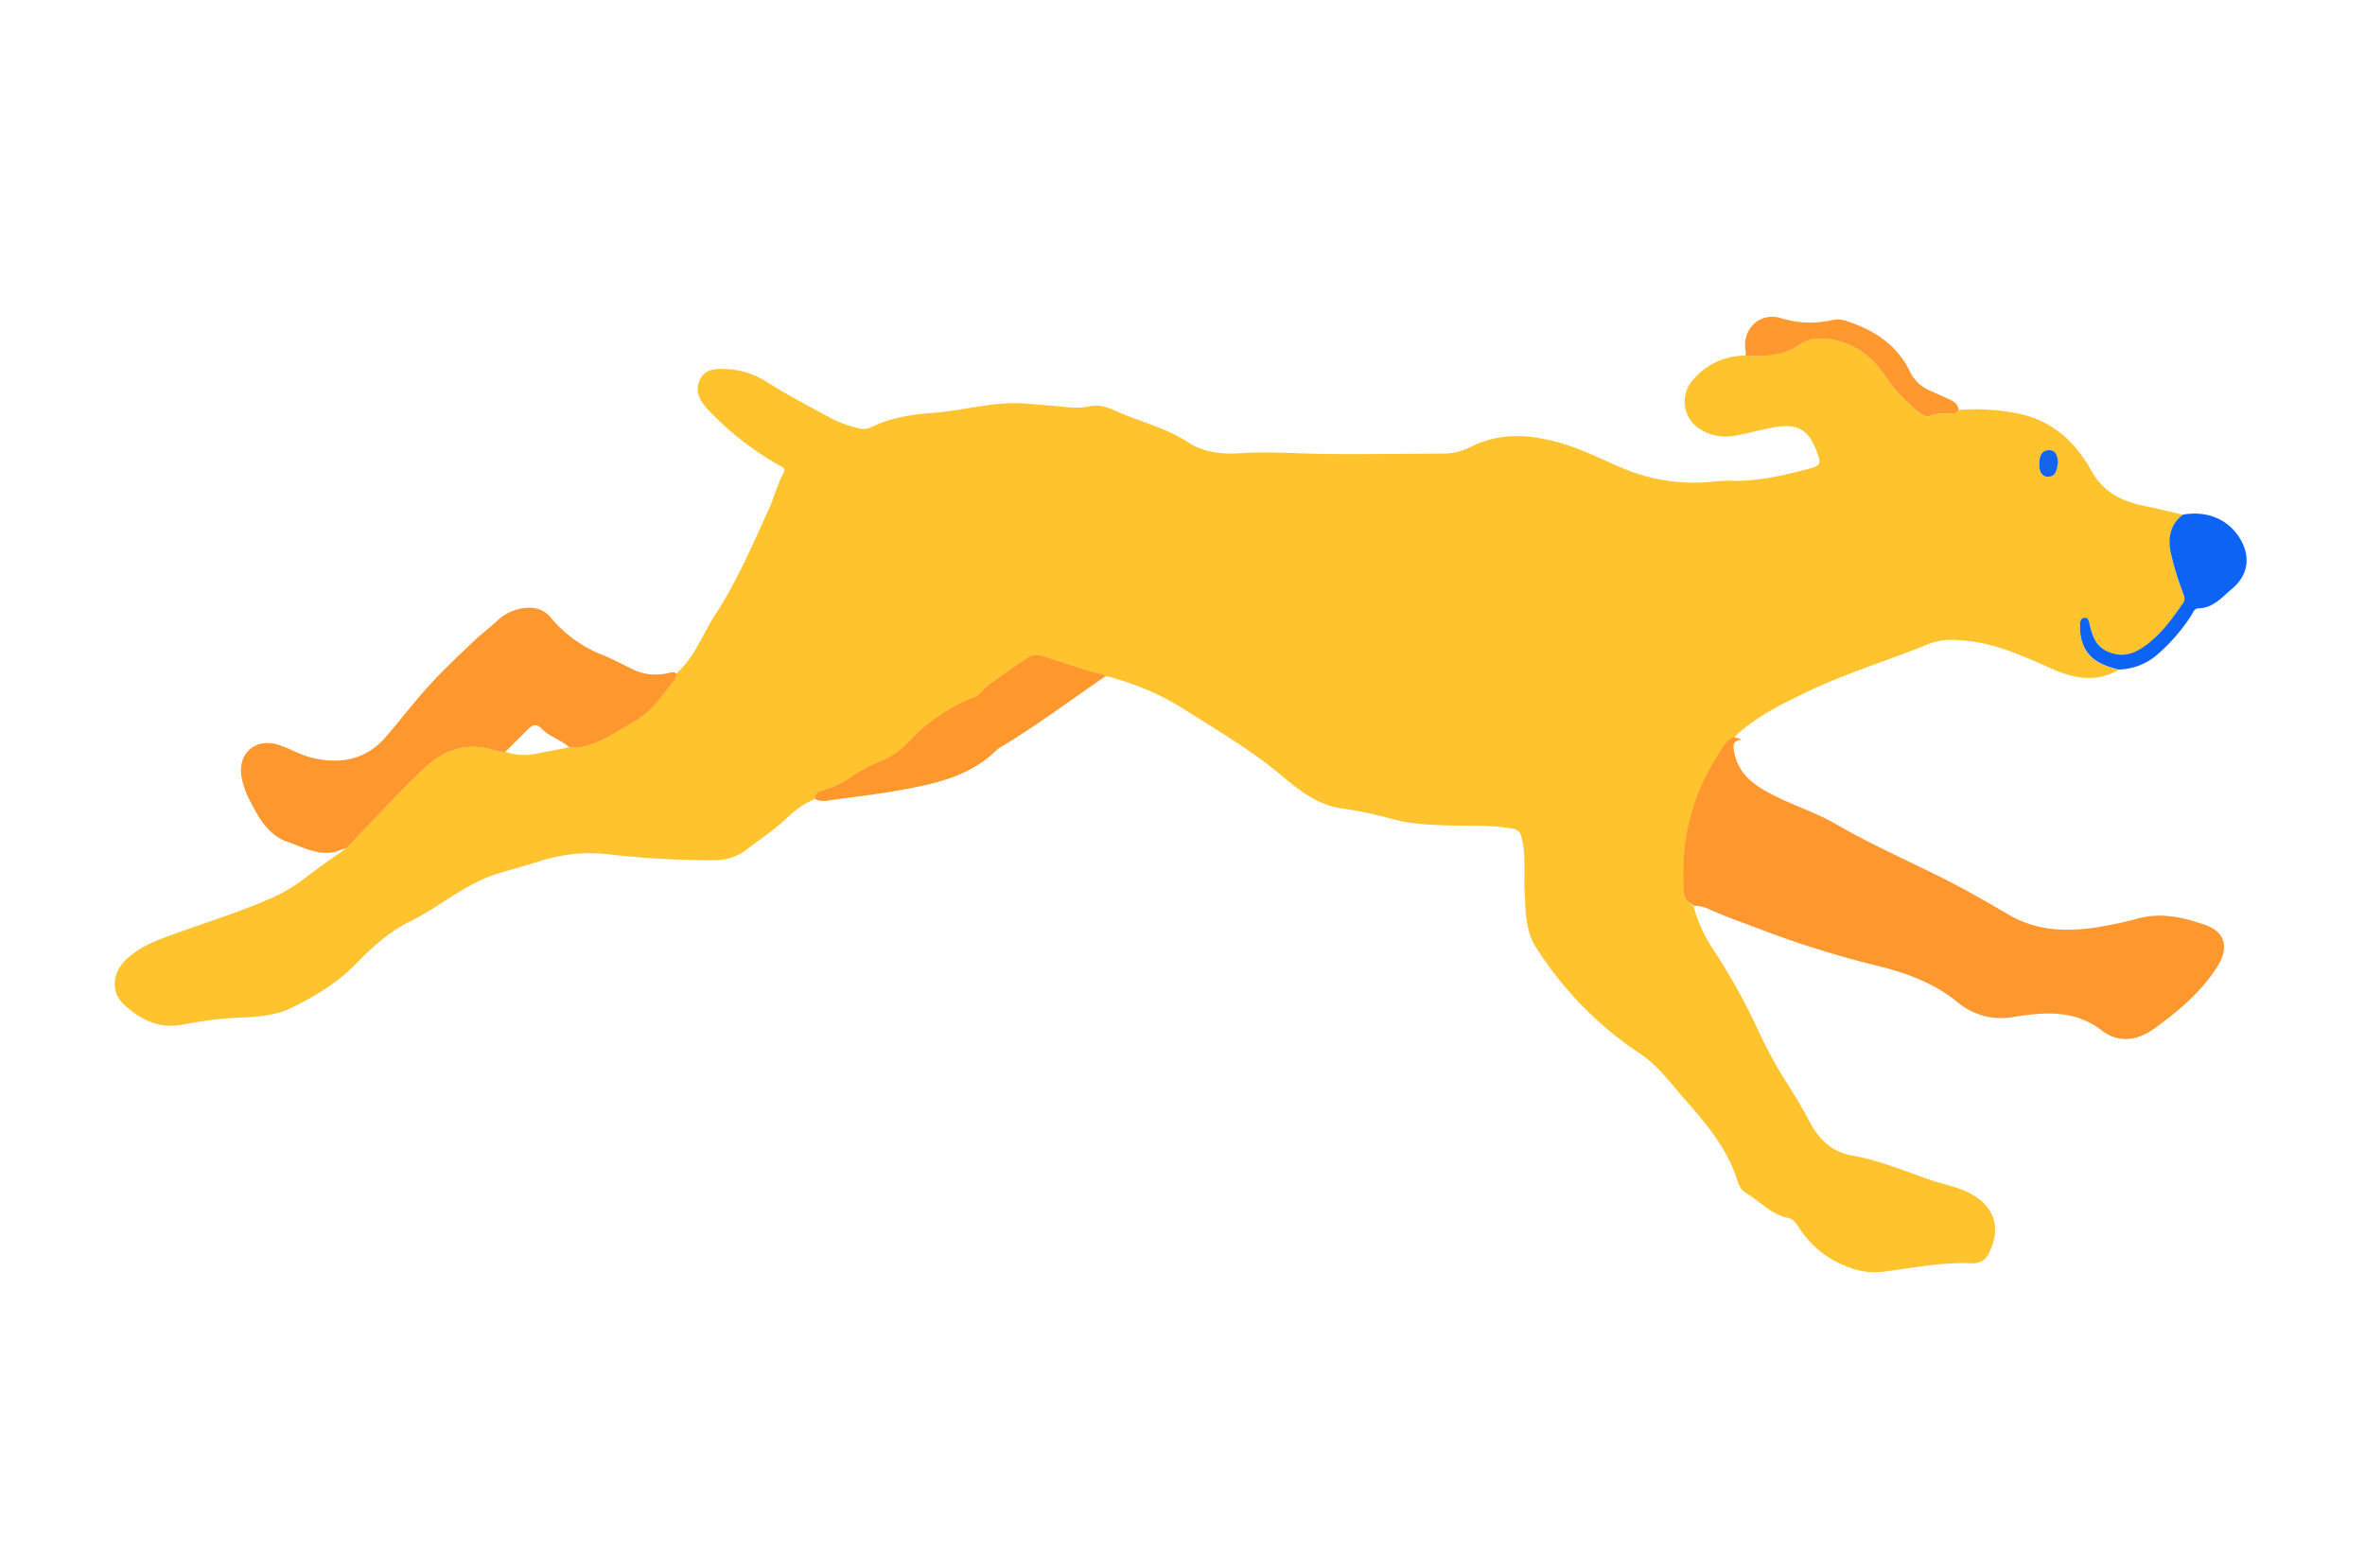 <svg id="Layer_1" data-name="Layer 1" xmlns="http://www.w3.org/2000/svg" viewBox="0 0 670.47 444.58"><defs><style>.cls-1{fill:#fec32d;}.cls-2{fill:#fe972d;}.cls-3{fill:#fe982d;}.cls-4{fill:#0d63f4;}.cls-5{fill:#fe982f;}.cls-6{fill:#1465ec;}</style></defs><g id="_3uKY2m" data-name="3uKY2m"><path class="cls-1" d="M191.77,191c5.15-4.59,7.38-11.1,11-16.68,6.22-9.54,10.67-20,15.33-30.26,1.46-3.21,2.27-6.71,4-9.82.88-1.6-.49-1.88-1.34-2.36a85.71,85.71,0,0,1-19.12-14.76c-2.57-2.59-5-5.57-3.22-9.38,1.65-3.64,5.44-3.18,8.64-3a22.76,22.76,0,0,1,10.67,3.81c5.87,3.65,12,6.87,18,10.13a32.51,32.51,0,0,0,7.92,2.81,5,5,0,0,0,3.44-.39c5.42-2.61,11.27-3.58,17.15-4,8.6-.57,17-3.21,25.68-2.71,2.72.16,5.42.47,8.13.66,3.59.25,7.15,1,10.82.16,2.43-.58,5,.22,7.16,1.21,6.88,3.11,14.31,4.8,20.78,9,4.21,2.76,9.43,3.47,14.44,3.12,8.55-.59,17.05.15,25.57.21,11.08.06,22.16-.06,33.24-.13a17.49,17.49,0,0,0,7.28-2.1c8.6-4.06,17.12-3.31,26-.6,6,1.82,11.38,4.66,17.06,7a51.56,51.56,0,0,0,24.25,3.76,45.27,45.27,0,0,1,5.69-.35c7.65.31,15-1.44,22.27-3.34,3.61-.95,3.75-1.41,2.45-4.92-2.37-6.37-5.53-8.14-12.52-6.83-3.56.67-7.07,1.65-10.63,2.3a13.54,13.54,0,0,1-9.47-1.57,9.21,9.21,0,0,1-2.31-14.45,19.25,19.25,0,0,1,14.65-6.67c5.48.24,10.82.12,15.61-3.3A9.52,9.52,0,0,1,516.09,96c7.94.14,13.77,4.11,18.13,10.34a47.61,47.61,0,0,0,9.65,10.52c1,.78,2.17,1.71,3.72,1a11,11,0,0,1,4.81-.61c1.08,0,2.24.18,2.87-1a60.67,60.67,0,0,1,17.32,1.13c9.44,2,15.88,8.16,20.28,16.06,3.48,6.24,8.57,8.68,14.92,10,3.73.75,7.43,1.69,11.14,2.54-3.27,2.25-4.62,6.2-3.54,10.86a82,82,0,0,0,3.49,11.44c.36.93.73,1.77,0,2.79-3.26,4.72-6.6,9.35-11.46,12.61-3.06,2.06-6.23,2.74-9.77,1.23s-4.57-4.67-5.32-8c-.19-.84-.38-1.74-1.4-1.67s-1.19,1-1.24,1.83a13.2,13.2,0,0,0,.7,5.35c1.72,4.88,5.82,6.4,10.25,7.52-6.41,3.73-12.67,2.47-19-.33-8.54-3.77-17-7.71-26.63-8.07a18.48,18.48,0,0,0-7.78.9c-11.76,4.81-24,8.45-35.43,14-7.19,3.47-14.36,7-20.21,12.66-2.62,1.14-3.63,3.69-5,5.88-7.36,11.62-10.13,24.37-9.2,38,.09,1.36.46,2.71,2,3.31.16.31.27.7.76.59h-.05A41.19,41.19,0,0,0,485.52,269a176.91,176.91,0,0,1,12.73,22.77,124.6,124.6,0,0,0,7.55,14.15c2.57,3.95,5,8,7.2,12.18,2.67,5,6.32,8.59,12.09,9.6,7.64,1.34,14.77,4.34,22,6.86,3.59,1.25,7.35,1.87,10.83,3.57,7.34,3.59,9.61,9.77,6,17.1a4.89,4.89,0,0,1-5,3c-8.56-.35-16.94,1.38-25.37,2.45a19.91,19.91,0,0,1-9.26-1.26,28,28,0,0,1-14.67-11.89c-.2-.31-.46-.57-.68-.85a3.41,3.41,0,0,0-2-1.31c-4.78-.92-7.9-4.66-11.86-7a5.66,5.66,0,0,1-2.41-3.23c-2.75-9-8.59-16.09-14.69-23-4.21-4.74-7.9-10.06-13.32-13.54a100.92,100.92,0,0,1-29.23-30c-3.06-4.74-2.89-10.4-3.2-15.81-.31-5.24.51-10.52-1-15.71A2.6,2.6,0,0,0,428.8,235c-6.12-1.14-12.31-.72-18.46-.93-5.1-.17-10.13-.37-15.1-1.66a113.17,113.17,0,0,0-14.62-3.14c-6.89-.86-12.12-5-17.23-9.3-8.44-7.09-17.92-12.64-27.19-18.52a74.05,74.05,0,0,0-19.48-8.86c-1.13-.32-2.2-.9-3.43-.7-.17-.21-.31-.56-.52-.61-5.89-1.28-11.47-3.58-17.26-5.19a4.91,4.91,0,0,0-4.2.41c-3.62,2.52-7.26,5-10.85,7.58-1.53,1.1-2.48,2.92-4.34,3.65a50.59,50.59,0,0,0-18.42,12.47,22.49,22.49,0,0,1-8.4,5.83,40.55,40.55,0,0,0-7.64,4.06,29,29,0,0,1-8.5,4.14c-1.14.29-2.28.81-2.16,2.36a24.73,24.73,0,0,0-8,5.47c-3.54,3.32-7.56,5.94-11.36,8.87a14.58,14.58,0,0,1-8.87,3,250.56,250.56,0,0,1-29.87-1.62,46.24,46.24,0,0,0-19.64,1.82c-4.13,1.39-8.37,2.41-12.53,3.72-6.22,2-11.53,5.69-17,9.15a75.73,75.73,0,0,1-7.31,4.22c-6,2.91-10.84,7.27-15.42,12-5.35,5.49-11.76,9.39-18.57,12.68-4,1.93-8.43,2.35-12.74,2.59a110.63,110.63,0,0,0-17.53,2c-6.89,1.51-12.29-1.3-17.06-5.65-3.69-3.37-3.3-8.89.53-12.6s8.66-5.56,13.55-7.3C58.5,261.55,68,258.63,77,254.67a46.18,46.18,0,0,0,9.76-5.89c3.66-2.82,7.49-5.42,11.24-8.11,7.3-7.49,14.3-15.27,21.88-22.5,6.1-5.81,12.83-8,20.94-5.16a9.63,9.63,0,0,0,2.42.18,16.27,16.27,0,0,0,8.53.6c3.19-.64,6.39-1.24,9.58-1.85a10.72,10.72,0,0,0,4-.21c5.49-1.31,9.94-4.57,14.71-7.32,4.93-2.85,7.7-7.54,11.17-11.65C191.65,192.34,191.62,191.58,191.77,191Zm391.7-59.91c-.19-1.84-.7-3.55-2.77-3.39-2.32.18-2.54,2.23-2.59,4.06s.63,3.55,2.55,3.47C583.1,135.11,583.14,132.8,583.47,131.06Z"/><path class="cls-2" d="M479.34,256.21c-1.5-.6-1.87-1.95-2-3.31-.93-13.62,1.84-26.37,9.2-38,1.39-2.19,2.4-4.74,5-5.88l2.24.66c-2.45.51-2.64,1.33-2.07,3.91,1.44,6.61,6.23,9.47,11.48,12.12,5.75,2.9,11.93,4.87,17.52,8.12,10.14,5.89,20.89,10.56,31.32,15.85,5.9,3,11.64,6.33,17.35,9.67,7.54,4.41,15.61,4.94,24,3.78a115.41,115.41,0,0,0,13.05-2.74c6.47-1.69,12.72-.17,18.69,1.89s6.81,6.67,3.39,12c-4.68,7.25-11.15,12.64-18,17.55-4.53,3.25-9.91,4.05-14.52.48-7.82-6.07-16.42-5.32-25.2-3.91A19.15,19.15,0,0,1,555,284.23c-6.42-5.26-13.95-8.09-21.8-10.11A283.08,283.08,0,0,1,501,264.26c-5.5-2.13-11.09-4-16.47-6.43a11.13,11.13,0,0,0-4.48-1h.05Z"/><path class="cls-2" d="M143.28,213.19a9.63,9.63,0,0,1-2.42-.18c-8.11-2.81-14.84-.65-20.94,5.16-7.58,7.23-14.58,15-21.88,22.5a2.59,2.59,0,0,0-.8.09c-5.64,2.72-10.65-.26-15.65-2-5.21-1.79-8-6.34-10.37-11a25,25,0,0,1-2.79-7.64c-1-6.82,4.37-11.1,10.94-8.76,3.32,1.18,6.36,3,9.89,3.72,8,1.71,14.92,0,20.2-6.19,4.29-5,8.32-10.3,12.81-15.16,3.75-4.06,7.79-7.85,11.79-11.67,2.23-2.13,4.74-4,7-6.1a13.2,13.2,0,0,1,8.86-3.6,7.48,7.48,0,0,1,6.4,3A36.39,36.39,0,0,0,171,185.81c2.69,1.1,5.24,2.5,7.86,3.75a15.11,15.11,0,0,0,10.84,1.25,2.37,2.37,0,0,1,2.09.16c-.15.61-.12,1.37-.48,1.79-3.47,4.11-6.24,8.8-11.17,11.65-4.77,2.75-9.22,6-14.71,7.32a10.72,10.72,0,0,1-4,.21c-2.4-2.18-5.7-3-8-5.42-1.26-1.34-2.47-1-3.67.21C147.62,208.91,145.44,211,143.28,213.19Z"/><path class="cls-3" d="M231,226.55c-.12-1.55,1-2.07,2.16-2.36a29,29,0,0,0,8.5-4.14A40.55,40.55,0,0,1,249.3,216a22.49,22.49,0,0,0,8.4-5.83,50.59,50.59,0,0,1,18.42-12.47c1.86-.73,2.81-2.55,4.34-3.65,3.59-2.57,7.23-5.06,10.85-7.58a4.91,4.91,0,0,1,4.2-.41c5.79,1.61,11.37,3.91,17.26,5.19.21,0,.35.4.52.61-9.72,6.61-19.11,13.71-29.2,19.78a6.42,6.42,0,0,0-1.37.88c-7.76,7.79-17.94,9.82-28.13,11.65-6.68,1.2-13.44,1.94-20.17,2.88A5.14,5.14,0,0,1,231,226.55Z"/><path class="cls-4" d="M600.66,189.88c-4.43-1.12-8.53-2.64-10.25-7.52a13.2,13.2,0,0,1-.7-5.35c0-.83.23-1.77,1.24-1.83s1.21.83,1.4,1.67c.75,3.34,1.73,6.49,5.32,8s6.71.83,9.77-1.23c4.86-3.26,8.2-7.89,11.46-12.61.71-1,.34-1.86,0-2.79a82,82,0,0,1-3.49-11.44c-1.08-4.66.27-8.61,3.54-10.86,7-1.17,13,1.47,16.26,7.12,2.9,5,2.06,10.18-2.39,13.89-2.88,2.39-5.33,5.53-9.64,5.59-1.16,0-1.54,1.43-2.15,2.3a51.92,51.92,0,0,1-9.43,10.81A17.56,17.56,0,0,1,600.66,189.88Z"/><path class="cls-5" d="M555.27,116.23c-.63,1.22-1.79,1.06-2.87,1a11,11,0,0,0-4.81.61c-1.55.7-2.72-.23-3.72-1a47.61,47.61,0,0,1-9.65-10.52C529.86,100.12,524,96.15,516.09,96a9.52,9.52,0,0,0-5.68,1.58c-4.79,3.42-10.13,3.54-15.61,3.3a3.28,3.28,0,0,0,.13-1c-1.33-6.25,3.74-11.51,9.91-9.67a28,28,0,0,0,14.7.53,7.49,7.49,0,0,1,4,.31c7.74,2.57,14.25,6.69,17.94,14.34a10.65,10.65,0,0,0,4.88,5c1.77.9,3.64,1.61,5.43,2.49C553.34,113.54,555,114.17,555.27,116.23Z"/><path class="cls-6" d="M583.47,131.06c-.33,1.74-.37,4.05-2.81,4.14-1.92.08-2.59-1.71-2.55-3.47s.27-3.88,2.59-4.06C582.77,127.51,583.28,129.22,583.47,131.06Z"/></g></svg>